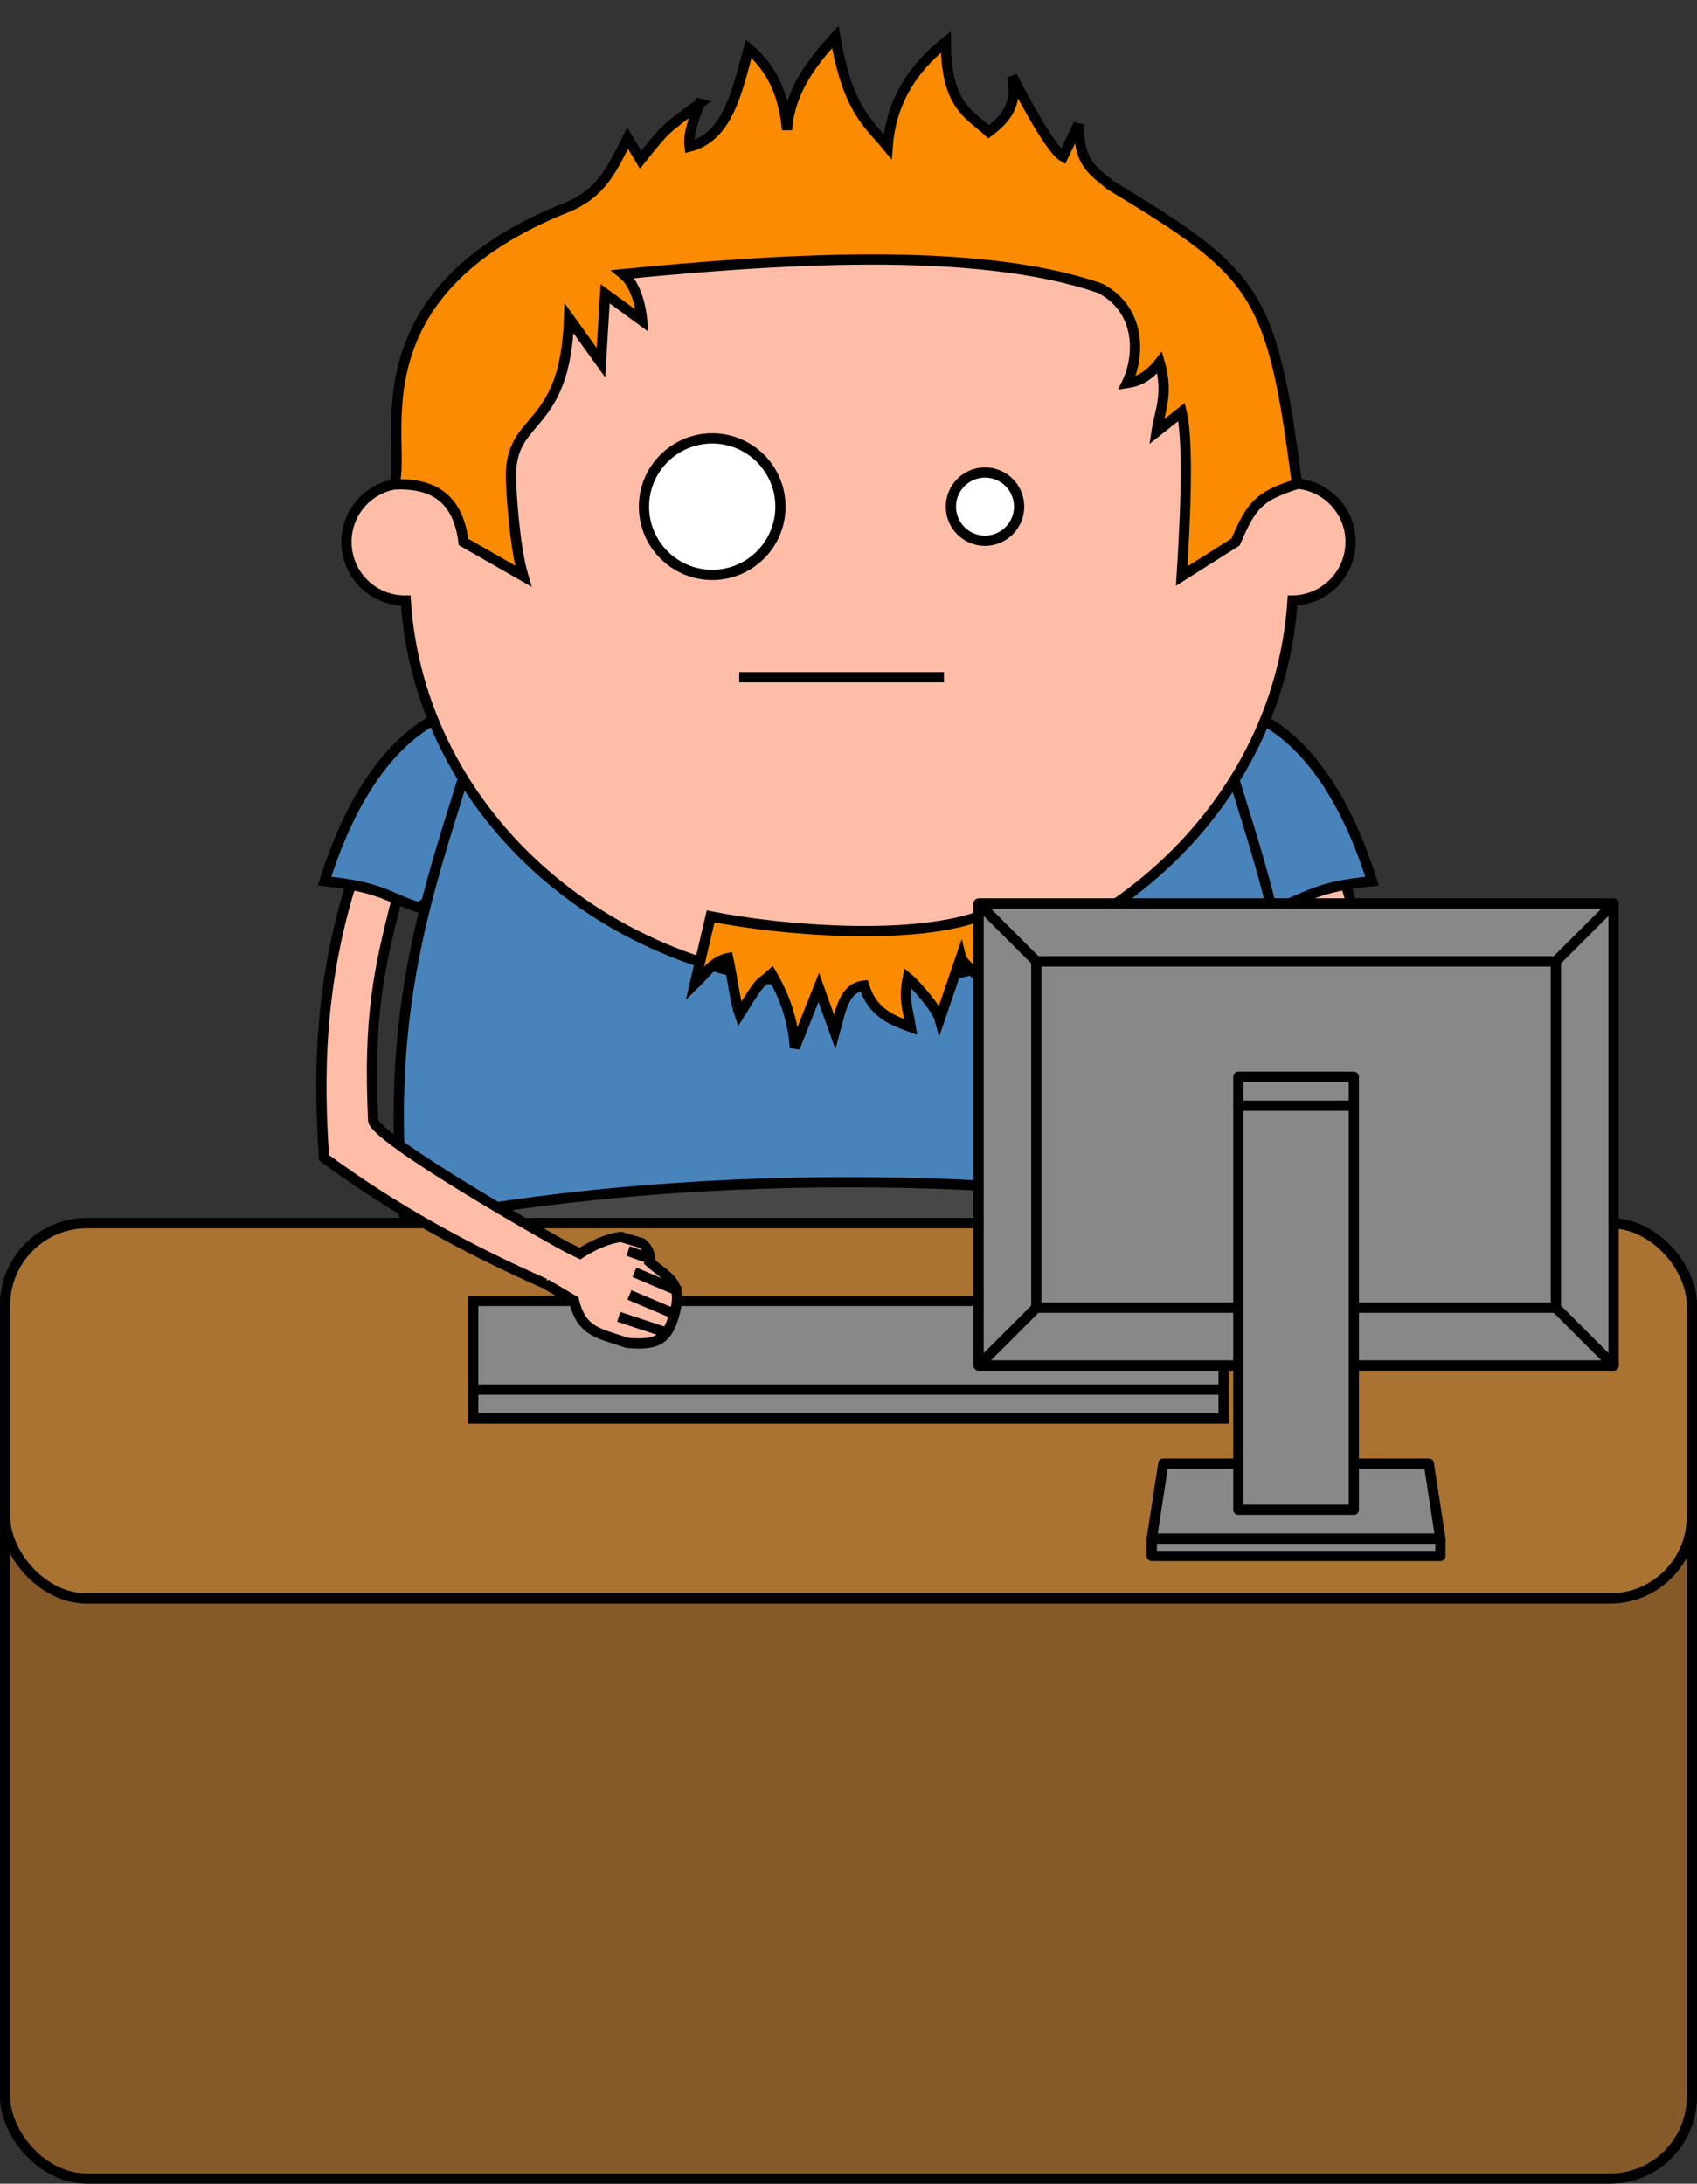 <?xml version="1.0" encoding="UTF-8" standalone="no"?>
<!-- Created with Inkscape (http://www.inkscape.org/) -->

<svg
   xmlns:dc="http://purl.org/dc/elements/1.1/"
   xmlns:cc="http://creativecommons.org/ns#"
   xmlns:rdf="http://www.w3.org/1999/02/22-rdf-syntax-ns#"
   xmlns:svg="http://www.w3.org/2000/svg"
   xmlns="http://www.w3.org/2000/svg"
   xmlns:sodipodi="http://sodipodi.sourceforge.net/DTD/sodipodi-0.dtd"
   xmlns:inkscape="http://www.inkscape.org/namespaces/inkscape"
   width="248.707"
   height="319.987"
   id="svg19177"
   version="1.1"
   inkscape:version="0.48.3.1 r9886"
   sodipodi:docname="emp_d_2_6.svg">
  <rect width="100%" height="100%" fill="#333333" stroke="none"/>
  <defs
     id="defs19179" />
  <sodipodi:namedview
     id="base"
     pagecolor="#ffffff"
     bordercolor="#666666"
     borderopacity="1.0"
     inkscape:pageopacity="0.0"
     inkscape:pageshadow="2"
     inkscape:zoom="0.49497475"
     inkscape:cx="-1318.1336"
     inkscape:cy="379.36154"
     inkscape:document-units="px"
     inkscape:current-layer="layer1"
     showgrid="false"
     fit-margin-top="0"
     fit-margin-left="0"
     fit-margin-right="0"
     fit-margin-bottom="0"
     inkscape:window-width="1920"
     inkscape:window-height="1029"
     inkscape:window-x="0"
     inkscape:window-y="26"
     inkscape:window-maximized="1"
     inkscape:object-paths="true"
     inkscape:snap-intersection-paths="true"
     inkscape:object-nodes="true"
     inkscape:snap-smooth-nodes="true"
     inkscape:snap-midpoints="true"
     inkscape:snap-object-midpoints="true"
     inkscape:snap-center="true"
     inkscape:snap-page="true"
     inkscape:snap-bbox="true"
     inkscape:bbox-paths="true"
     inkscape:bbox-nodes="true"
     inkscape:snap-bbox-edge-midpoints="true"
     inkscape:snap-bbox-midpoints="true"
     inkscape:snap-nodes="false">
    <inkscape:grid
       type="xygrid"
       id="grid22230"
       empspacing="5"
       visible="true"
       enabled="true"
       snapvisiblegridlinesonly="true"
       originx="-2755.268px"
       originy="-398.646px" />
  </sodipodi:namedview>
  <g
     inkscape:label="Ebene 1"
     inkscape:groupmode="layer"
     id="layer1"
     transform="translate(-3265.904,-295.203)">
    <path
       style="fill:#4884bb;fill-opacity:1;stroke:#000000;stroke-width:1.5;stroke-opacity:1"
       d="m 3446.996,397.547 2.531,2.375 c 8.374,3.853 13.947,13.265 17.469,24.406 -8.878,0.886 -9.209,2.56 -14.687,4.094 0,0 3.781,-2.393 -13.844,-0.219 -7.445,0.919 -10.135,-2.896 -10.75,-7.594 0.99,-4.404 1.782,-9.093 2.187,-14.5 10e-4,-0.01 0,-0.021 0,0.969 l 3.75,-9.531 13.344,0 z"
       id="path15250"
       inkscape:connector-curvature="0"
       sodipodi:nodetypes="ccccscccccc" />
    <path
       sodipodi:nodetypes="ccccscccccc"
       inkscape:connector-curvature="0"
       id="path15266"
       d="m 3333.464,397.547 -2.531,2.375 c -8.374,3.853 -13.947,13.265 -17.469,24.406 8.878,0.886 9.209,2.56 14.687,4.094 0,0 -3.781,-2.393 13.844,-0.219 7.445,0.919 10.135,-2.896 10.75,-7.594 -0.99,-4.404 -1.782,-9.093 -2.187,-14.5 0,-0.01 0,-0.021 0,-0.031 l -3.75,-8.531 -13.344,0 z"
       style="fill:#4884bb;fill-opacity:1;stroke:#000000;stroke-width:1.5;stroke-opacity:1" />
    <g
       id="g15680"
       transform="translate(-12956.142,1502.078)">
      <path
         style="fill:#cccccf;fill-opacity:1;stroke:#000000;stroke-width:1.5;stroke-opacity:1"
         d="m 16401.387,-984.638 -12,0 c -0.948,3.511 -2.458,6.708 -2,11 17.264,6.44 27,5 28,4 -1,-8 -12,-13 -14,-15 z"
         id="path15268"
         inkscape:connector-curvature="0"
         sodipodi:nodetypes="ccccc" />
      <path
         sodipodi:nodetypes="ccccc"
         inkscape:connector-curvature="0"
         id="path15270"
         d="m 16291.387,-984.638 12,0 c 0.948,3.511 2.458,6.708 2,11 -17.264,6.44 -27,5 -28,4 1,-8 12,-13 14,-15 z"
         style="fill:#cccccf;fill-opacity:1;stroke:#000000;stroke-width:1.5;stroke-opacity:1" />
      <path
         inkscape:connector-curvature="0"
         style="fill:#474747;fill-opacity:1;stroke:#000000;stroke-width:1.5;stroke-opacity:1"
         d="m 16284.387,-1048.625 0,15 c -1.993,15.935 0.269,32.721 5,50 5.033,3.258 13.979,1.496 15,0 -2.919,-14.634 -4.146,-25.202 -3.219,-35 l 0.03,0 c 25.047,-5 70.119,-5 90.156,0 l 0.25,0 c 0.928,9.798 -0.299,20.366 -3.218,35 1.021,1.496 9.966,3.258 15,0 4.73,-17.279 6.992,-34.065 5,-50 l 0,-15 -124,0 z"
         id="path15272" />
      <path
         sodipodi:nodetypes="ccccc"
         inkscape:connector-curvature="0"
         id="path15274"
         d="m 16296.61,-1122.531 99.777,0 c 2.316,30.657 20,49.894 15,94.894 -40,-8 -90,-8 -130,0 -5,-45 12.342,-63.452 15.223,-94.894 z"
         style="fill:#4884bb;fill-opacity:1;stroke:#000000;stroke-width:1.5;stroke-opacity:1" />
      <path
         inkscape:connector-curvature="0"
         id="path15276"
         d="m 16346.509,-1182.625 c -30.991,0 -56.896,19.975 -63.469,46.75 -0.532,-0.103 -1.095,-0.156 -1.656,-0.156 -4.743,0 -8.563,3.82 -8.563,8.562 0,4.742 3.82,8.594 8.563,8.594 0.04,0 0.08,6e-4 0.125,0 2.046,31.494 30.372,56.437 65,56.437 34.627,0 62.922,-24.944 64.968,-56.437 4.699,-0.051 8.5,-3.883 8.5,-8.594 0,-4.742 -3.851,-8.562 -8.593,-8.562 -0.484,0 -0.945,0.048 -1.407,0.125 -6.583,-26.762 -32.488,-46.719 -63.468,-46.719 z"
         style="fill:#ffbda7;fill-opacity:1;stroke:#000000;stroke-width:1.5;stroke-opacity:1" />
      <path
         inkscape:connector-curvature="0"
         id="path15278"
         d="m 16330.387,-1107.638 30,0"
         style="fill:none;stroke:#000000;stroke-width:1.5;stroke-linecap:butt;stroke-linejoin:miter;stroke-opacity:1" />
      <path
         sodipodi:nodetypes="cccccccscccccccccccccccccccccccccc"
         inkscape:connector-curvature="0"
         id="path15280"
         d="m 16324.574,-1191.682 c -5.238,3.932 -4.772,3.392 -8.655,8.219 l -1.888,-3.163 c -2.346,4.665 -3.835,7.887 -8.519,9.979 -32.553,12.78 -23.613,35.113 -25.727,40.755 5.275,-0.214 9.337,1.577 10.194,8.436 l 8.75,5 c -1.248,-4.202 -1.771,-12.21 -1.803,-14.489 -0.128,-9.312 7.961,-6.475 8.521,-23.292 l 4.67,6.505 0.616,-10.098 5.433,3.969 c 0,0 -0.317,-4.805 -2.782,-6.844 21.927,-2.119 51.608,-4.284 69.914,2.083 6.064,3.194 5.788,10.019 3.909,13.869 0.853,-0.14 2.662,-0.282 4.799,-2.996 1.327,4.653 0.01,7.037 -0.462,10.15 l 3.673,-2.913 c 1.218,4.997 0.314,19.14 0.01,24.057 l 7.906,-5 c 2.351,-5.5 3.419,-6.691 9,-8.5 -3.666,-28.183 -5.775,-30.752 -27.336,-43.778 -3.554,-2.772 -4.464,-3.796 -4.704,-8.911 l -2.256,4.72 c -2.14,-1.238 -7.446,-11.767 -7.446,-11.767 0.676,3.772 -0.395,5.846 -3.448,8.126 -2.838,-2.61 -6.274,-3.799 -6.268,-13.162 -5.302,4.167 -8.088,9.301 -8.541,15.333 -2.843,-3.426 -5.887,-5.509 -7.661,-16.063 -3.67,3.953 -6.73,8.178 -7.075,13.608 -0.572,-6.139 -2.83,-9.47 -5.627,-11.903 -1.626,5.917 -2.938,12.904 -8.659,14.355 -0.281,-1.839 0.667,-4.087 1.461,-6.285 z"
         style="fill:#fb8b00;fill-opacity:1;stroke:#000000;stroke-width:1.5;stroke-linecap:butt;stroke-linejoin:miter;stroke-opacity:1" />
      <path
         transform="matrix(0.45,0,0,0.45,15973.205,-1175.495)"
         d="m 884.894,95.243 c 0,6.137 -4.975,11.112 -11.112,11.112 -6.137,0 -11.112,-4.975 -11.112,-11.112 0,-6.137 4.975,-11.112 11.112,-11.112 6.137,0 11.112,4.975 11.112,11.112 z"
         sodipodi:ry="11.111678"
         sodipodi:rx="11.111678"
         sodipodi:cy="95.242645"
         sodipodi:cx="873.78198"
         id="path15282"
         style="fill:#ffffff;fill-opacity:1;stroke:#000000;stroke-width:3.334;stroke-miterlimit:4;stroke-opacity:1;stroke-dasharray:none"
         sodipodi:type="arc" />
      <path
         transform="matrix(0.9,0,0,0.9,15540.023,-1218.352)"
         d="m 884.894,95.243 c 0,6.137 -4.975,11.112 -11.112,11.112 -6.137,0 -11.112,-4.975 -11.112,-11.112 0,-6.137 4.975,-11.112 11.112,-11.112 6.137,0 11.112,4.975 11.112,11.112 z"
         sodipodi:ry="11.111678"
         sodipodi:rx="11.111678"
         sodipodi:cy="95.242645"
         sodipodi:cx="873.78198"
         id="path15284"
         style="fill:#ffffff;fill-opacity:1;stroke:#000000;stroke-width:1.667;stroke-miterlimit:4;stroke-opacity:1;stroke-dasharray:none"
         sodipodi:type="arc" />
      <path
         sodipodi:nodetypes="ccccccccccccccccc"
         style="fill:#fb8b00;fill-opacity:1;stroke:#000000;stroke-width:1.5;stroke-linecap:butt;stroke-linejoin:miter;stroke-opacity:1"
         d="m 16323.877,-1062.696 c 1.522,-1.474 2.811,-3.414 4.883,-3.788 0.588,2.752 1.082,6.542 1.669,8.233 3.568,-5.744 2.716,-4.064 4.698,-5.897 2.001,3.434 3.166,6.92 3.4,10.796 l 3.516,-8.839 2.344,6.566 0,0 c 0.833,-3.029 1.297,-6.525 4.297,-6.819 1.199,3.947 4.008,5.022 6.836,6.061 -0.48,-2.923 -1.043,-3.976 -0.436,-7.197 1.263,1.034 4.292,4.553 4.687,6.047 l 3.088,-9.019 c 0.132,0.574 4.35,4.771 5.363,4.596 l -1.649,-11.035 c -10.013,4.165 -30.144,2.452 -40.381,0.401 z"
         id="path15286"
         inkscape:connector-curvature="0" />
    </g>
    <g
       id="g15426"
       transform="translate(-13016.142,1502.078)">
      <rect
         ry="12"
         rx="12"
         y="-1027.638"
         x="16282.796"
         height="140"
         width="247.207"
         id="rect15290"
         style="fill:#865a28;fill-opacity:1;stroke:#000000;stroke-width:1.5;stroke-linecap:round;stroke-linejoin:round;stroke-miterlimit:4;stroke-opacity:1;stroke-dasharray:none" />
      <rect
         ry="12"
         style="fill:#aa7332;fill-opacity:1;stroke:#000000;stroke-width:1.5;stroke-linecap:round;stroke-linejoin:round;stroke-miterlimit:4;stroke-opacity:1;stroke-dasharray:none"
         id="rect15292"
         width="247.207"
         height="55"
         x="16282.796"
         y="-1027.638"
         rx="12" />
      <g
         transform="translate(6410.003,-570)"
         id="g15296">
        <g
           id="g15298"
           style="fill:#666666;fill-opacity:1;stroke:#000000;stroke-width:1.774;stroke-opacity:1"
           transform="matrix(0.846,0,0,0.846,10021.763,-3112.834)">
          <rect
             y="3151.997"
             x="-95"
             height="20.365"
             width="130"
             id="rect15300"
             style="fill:#888888;fill-opacity:1;stroke:#000000;stroke-width:1.774;stroke-opacity:1" />
          <rect
             style="fill:#888888;fill-opacity:1;stroke:#000000;stroke-width:1.774;stroke-opacity:1"
             id="rect15302"
             width="130"
             height="5"
             x="-95"
             y="3167.362" />
        </g>
      </g>
    </g>
    <g
       id="g15436"
       transform="translate(-13016.142,1502.078)">
      <path
         id="path15254"
         transform="translate(2346.79,402.656)"
         d="m 13986.656,-1479.875 c -4.619,14.989 -4.72,28.141 -3.906,40 10.04,7.403 20.922,13.389 32.375,18.438 l 0.25,-0.375 -0.125,0.438 4.125,2.438 c 1.161,4.642 3.591,4.742 7.813,6.188 4.741,0.436 6.007,-0.718 7.031,-4.688 1.046,-4.379 -1.173,-4.859 -3.75,-7.156 0.325,-1.164 -0.614,-2.413 -1.157,-2.781 l -3.062,-0.906 c -1.857,0.239 -3.902,1.091 -6,2.437 l -1.594,-0.781 c -0.01,0 -0.162,-0.082 -0.187,-0.094 -1.487,-0.696 -28.916,-16.247 -28.531,-18.75 -0.675,-14.879 0.735,-21.618 3.468,-32.312 -1.825,-0.778 -3.524,-1.519 -6.75,-2.094 z"
         style="fill:#ffbda7;fill-opacity:1;stroke:#000000;stroke-width:1.5;stroke-opacity:1"
         inkscape:connector-curvature="0" />
      <g
         transform="matrix(0.364,-0.736,0.736,0.364,15484.609,277.958)"
         id="g16666-7-0"
         style="stroke:#000000;stroke-width:1.827;stroke-opacity:1">
        <path
           inkscape:connector-curvature="0"
           id="path16670-0-8"
           d="m 1901.081,268.337 0.569,4.772"
           style="fill:none;stroke:#000000;stroke-width:1.827;stroke-linecap:butt;stroke-linejoin:miter;stroke-opacity:1"
           sodipodi:nodetypes="cc" />
        <path
           style="fill:none;stroke:#000000;stroke-width:1.827;stroke-linecap:butt;stroke-linejoin:miter;stroke-opacity:1"
           d="m 1889.806,272.05 1.238,8.797"
           id="path16672-4-0"
           inkscape:connector-curvature="0"
           sodipodi:nodetypes="cc" />
        <path
           inkscape:connector-curvature="0"
           id="path16674-4-5"
           d="m 1894.148,272.024 0.527,8.781"
           style="fill:none;stroke:#000000;stroke-width:1.827;stroke-linecap:butt;stroke-linejoin:miter;stroke-opacity:1"
           sodipodi:nodetypes="cc" />
        <path
           sodipodi:nodetypes="cc"
           style="fill:none;stroke:#000000;stroke-width:1.827;stroke-linecap:butt;stroke-linejoin:miter;stroke-opacity:1"
           d="m 1898.163,271.039 0.527,8.781"
           id="path16676-5-9"
           inkscape:connector-curvature="0" />
      </g>
    </g>
    <g
       id="g15444"
       transform="matrix(-1,0,0,1,19796.593,1502.062)">
      <path
         style="fill:#ffbda7;fill-opacity:1;stroke:#000000;stroke-width:1.5;stroke-opacity:1"
         d="m 13986.656,-1479.875 c -4.619,14.989 -4.72,28.141 -3.906,40 10.04,7.403 20.922,13.389 32.375,18.438 l 0.25,-0.375 -0.125,0.438 4.125,2.438 c 1.161,4.642 3.591,4.742 7.813,6.188 4.741,0.436 6.007,-0.718 7.031,-4.688 1.046,-4.379 -1.173,-4.859 -3.75,-7.156 0.325,-1.164 -0.614,-2.413 -1.157,-2.781 l -3.062,-0.906 c -1.857,0.239 -3.902,1.091 -6,2.437 l -1.594,-0.781 c -0.01,0 -0.162,-0.082 -0.187,-0.094 -1.487,-0.696 -28.916,-16.247 -28.531,-18.75 -0.675,-14.879 0.735,-21.618 3.468,-32.312 -1.825,-0.778 -3.524,-1.519 -6.75,-2.094 z"
         transform="translate(2346.79,402.656)"
         id="path15446"
         inkscape:connector-curvature="0" />
      <g
         style="stroke:#000000;stroke-width:1.827;stroke-opacity:1"
         id="g15448"
         transform="matrix(0.364,-0.736,0.736,0.364,15484.609,277.958)">
        <path
           sodipodi:nodetypes="cc"
           style="fill:none;stroke:#000000;stroke-width:1.827;stroke-linecap:butt;stroke-linejoin:miter;stroke-opacity:1"
           d="m 1901.081,268.337 0.569,4.772"
           id="path15450"
           inkscape:connector-curvature="0" />
        <path
           sodipodi:nodetypes="cc"
           inkscape:connector-curvature="0"
           id="path15452"
           d="m 1889.806,272.05 1.238,8.797"
           style="fill:none;stroke:#000000;stroke-width:1.827;stroke-linecap:butt;stroke-linejoin:miter;stroke-opacity:1" />
        <path
           sodipodi:nodetypes="cc"
           style="fill:none;stroke:#000000;stroke-width:1.827;stroke-linecap:butt;stroke-linejoin:miter;stroke-opacity:1"
           d="m 1894.148,272.024 0.527,8.781"
           id="path15454"
           inkscape:connector-curvature="0" />
        <path
           inkscape:connector-curvature="0"
           id="path15456"
           d="m 1898.163,271.039 0.527,8.781"
           style="fill:none;stroke:#000000;stroke-width:1.827;stroke-linecap:butt;stroke-linejoin:miter;stroke-opacity:1"
           sodipodi:nodetypes="cc" />
      </g>
    </g>
    <g
       id="g15304"
       transform="matrix(0.846,0,0,0.846,3481.235,-2175.837)"
       style="stroke:#000000;stroke-width:1.774;stroke-opacity:1">
      <rect
         style="fill:#888888;fill-opacity:1;stroke:#000000;stroke-width:1.774;stroke-linecap:round;stroke-linejoin:round;stroke-miterlimit:4;stroke-opacity:1;stroke-dasharray:none"
         id="rect15306"
         width="110"
         height="80"
         x="-85"
         y="3077.362" />
      <path
         sodipodi:nodetypes="ccccc"
         inkscape:connector-curvature="0"
         id="path15308"
         d="m -53,3174.362 46,0 2,13 -50,0 z"
         style="fill:#888888;fill-opacity:1;stroke:#000000;stroke-width:1.774;stroke-linecap:round;stroke-linejoin:round;stroke-miterlimit:4;stroke-opacity:1" />
      <rect
         y="3087.362"
         x="-75"
         height="60.001"
         width="90"
         id="rect15310"
         style="fill:#888888;fill-opacity:1;stroke:#000000;stroke-width:1.774;stroke-linecap:round;stroke-linejoin:round;stroke-miterlimit:4;stroke-opacity:1;stroke-dasharray:none" />
      <path
         style="fill:#888888;fill-opacity:1;stroke:#000000;stroke-width:1.774;stroke-linecap:round;stroke-linejoin:round;stroke-miterlimit:4;stroke-opacity:1"
         d="m -85,3157.362 110,0 -10,-10 -90,0 z"
         id="path15312"
         inkscape:connector-curvature="0"
         sodipodi:nodetypes="ccccc" />
      <rect
         y="3112.362"
         x="-40"
         height="70"
         width="20"
         id="rect15314"
         style="fill:#888888;fill-opacity:1;stroke:#000000;stroke-width:1.774;stroke-linecap:round;stroke-linejoin:round;stroke-miterlimit:4;stroke-opacity:1;stroke-dasharray:none" />
      <rect
         transform="scale(1,-1)"
         style="fill:#888888;fill-opacity:1;stroke:#000000;stroke-width:1.774;stroke-linecap:round;stroke-linejoin:round;stroke-miterlimit:4;stroke-opacity:1;stroke-dasharray:none"
         id="rect15316"
         width="20"
         height="5"
         x="-40"
         y="-3112.362" />
      <path
         sodipodi:nodetypes="ccccc"
         inkscape:connector-curvature="0"
         id="path15318"
         d="m -85,3077.362 110,0 -10,10 -90,0 z"
         style="fill:#888888;fill-opacity:1;stroke:#000000;stroke-width:1.774;stroke-linecap:round;stroke-linejoin:round;stroke-miterlimit:4;stroke-opacity:1" />
      <rect
         transform="scale(1,-1)"
         y="-3190.362"
         x="-55"
         height="3"
         width="50"
         id="rect15320"
         style="fill:#888888;fill-opacity:1;stroke:#000000;stroke-width:1.774;stroke-linecap:round;stroke-linejoin:round;stroke-miterlimit:4;stroke-opacity:1;stroke-dasharray:none" />
    </g>
  </g>
</svg>
